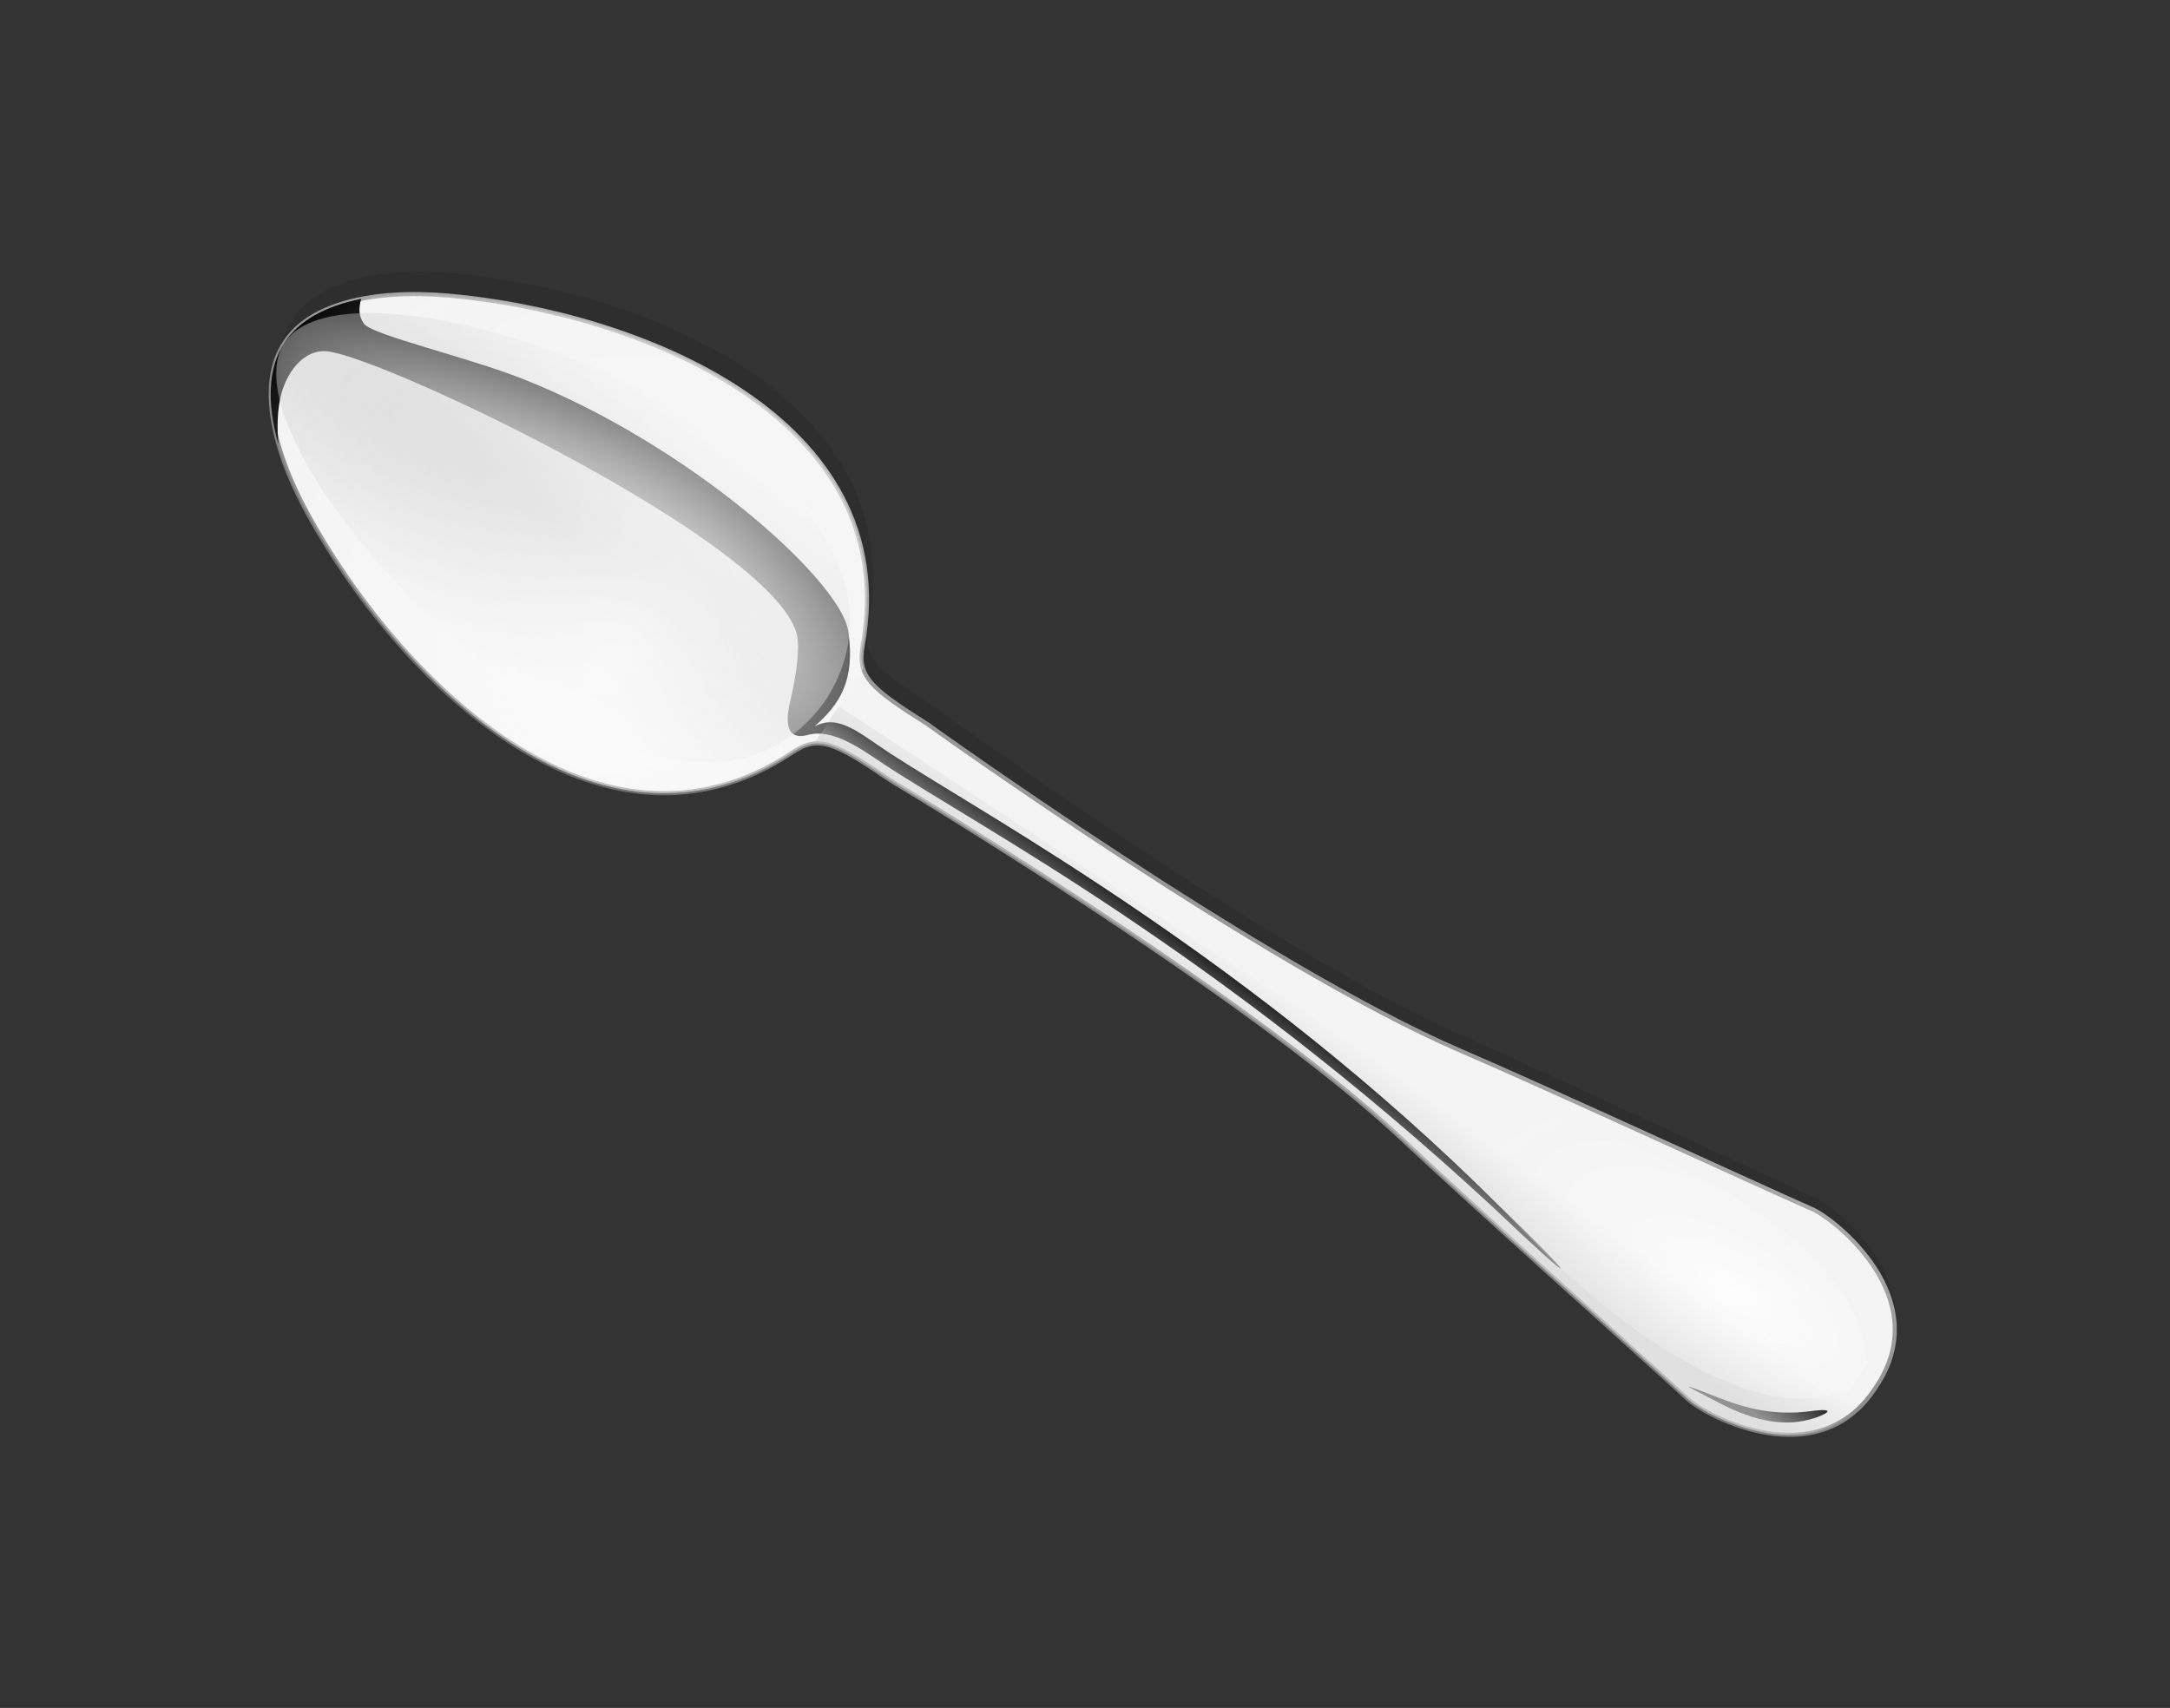 <?xml version="1.0" encoding="UTF-8" standalone="no"?>
<svg
   xmlns:dc="http://purl.org/dc/elements/1.1/"
   xmlns:cc="http://creativecommons.org/ns#"
   xmlns:rdf="http://www.w3.org/1999/02/22-rdf-syntax-ns#"
   xmlns:svg="http://www.w3.org/2000/svg"
   xmlns="http://www.w3.org/2000/svg"
   xmlns:xlink="http://www.w3.org/1999/xlink"
   xmlns:sodipodi="http://sodipodi.sourceforge.net/DTD/sodipodi-0.dtd"
   xmlns:inkscape="http://www.inkscape.org/namespaces/inkscape"
   width="160.3mm"
   height="126.183mm"
   id="svg15789"
   version="1.1"
   inkscape:version="1.0.2-2 (e86c870879, 2021-01-15)"
   sodipodi:docname="spoon.svg">
  <rect width="100%" height="100%" fill="#333333" stroke="none"/>
  <defs
     id="defs15791">
    <radialGradient
       r="77.938"
       fy="273.432"
       fx="1203.402"
       cy="273.432"
       cx="1203.402"
       gradientTransform="matrix(0.67,0.001,0.014,1.55,-338.064,430.813)"
       gradientUnits="userSpaceOnUse"
       id="radialGradient3999"
       xlink:href="#linearGradient3934-1"
       inkscape:collect="always" />
    <linearGradient
       id="linearGradient3934-1">
      <stop
         style="stop-color:#ffffff;stop-opacity:0.784;"
         offset="0"
         id="stop3936-6" />
      <stop
         style="stop-color:#f4f4f4;stop-opacity:0;"
         offset="1"
         id="stop3938-8" />
    </linearGradient>
    <linearGradient
       gradientTransform="translate(-746.506,92.16)"
       inkscape:collect="always"
       xlink:href="#linearGradient3972"
       id="linearGradient3978"
       x1="1194.066"
       y1="596.104"
       x2="1217.938"
       y2="597.188"
       gradientUnits="userSpaceOnUse" />
    <linearGradient
       id="linearGradient3972">
      <stop
         style="stop-color:#d7d7d7;stop-opacity:0.679;"
         offset="0"
         id="stop3974" />
      <stop
         style="stop-color:#cccccc;stop-opacity:0;"
         offset="1"
         id="stop3976" />
    </linearGradient>
    <radialGradient
       inkscape:collect="always"
       xlink:href="#linearGradient3934"
       id="radialGradient3940"
       cx="1190.794"
       cy="271.622"
       fx="1190.794"
       fy="271.622"
       r="77.938"
       gradientTransform="matrix(2.406,0.03,-0.028,2.257,-2413.76,-269.135)"
       gradientUnits="userSpaceOnUse" />
    <linearGradient
       id="linearGradient3934">
      <stop
         style="stop-color:#ffffff;stop-opacity:0.784;"
         offset="0"
         id="stop3936" />
      <stop
         style="stop-color:#f4f4f4;stop-opacity:0;"
         offset="1"
         id="stop3938" />
    </linearGradient>
    <radialGradient
       inkscape:collect="always"
       xlink:href="#linearGradient3905"
       id="radialGradient3911"
       cx="1215.331"
       cy="242.23"
       fx="1215.331"
       fy="242.23"
       r="59.906"
       gradientTransform="matrix(1,-8.7085554e-7,0,3.744,-743.987,-572.645)"
       gradientUnits="userSpaceOnUse" />
    <linearGradient
       inkscape:collect="always"
       id="linearGradient3905">
      <stop
         style="stop-color:#cccccc;stop-opacity:1;"
         offset="0"
         id="stop3907" />
      <stop
         style="stop-color:#cccccc;stop-opacity:0;"
         offset="1"
         id="stop3909" />
    </linearGradient>
    <linearGradient
       inkscape:collect="always"
       xlink:href="#linearGradient3853"
       id="linearGradient3859"
       x1="1139.246"
       y1="474.488"
       x2="1296.623"
       y2="474.488"
       gradientUnits="userSpaceOnUse" />
    <linearGradient
       id="linearGradient3853">
      <stop
         style="stop-color:#696969;stop-opacity:1;"
         offset="0"
         id="stop3855" />
      <stop
         style="stop-color:#bbbbbb;stop-opacity:1;"
         offset="1"
         id="stop3857" />
    </linearGradient>
    <linearGradient
       gradientTransform="translate(-746.506,92.16)"
       y2="474.488"
       x2="1296.623"
       y1="474.488"
       x1="1139.246"
       gradientUnits="userSpaceOnUse"
       id="linearGradient3149"
       xlink:href="#linearGradient3853"
       inkscape:collect="always" />
    <linearGradient
       gradientTransform="translate(-746.506,92.16)"
       y2="474.488"
       x2="1296.623"
       y1="474.488"
       x1="1139.246"
       gradientUnits="userSpaceOnUse"
       id="linearGradient3149-2"
       xlink:href="#linearGradient3853-7"
       inkscape:collect="always" />
    <linearGradient
       id="linearGradient3853-7">
      <stop
         style="stop-color:#696969;stop-opacity:1;"
         offset="0"
         id="stop3855-6" />
      <stop
         style="stop-color:#bbbbbb;stop-opacity:1;"
         offset="1"
         id="stop3857-0" />
    </linearGradient>
    <radialGradient
       inkscape:collect="always"
       xlink:href="#linearGradient3905-1"
       id="radialGradient3911-3"
       cx="1215.331"
       cy="242.23"
       fx="1215.331"
       fy="242.23"
       r="59.906"
       gradientTransform="matrix(1,-8.7085554e-7,0,3.744,-743.987,-572.645)"
       gradientUnits="userSpaceOnUse" />
    <linearGradient
       inkscape:collect="always"
       id="linearGradient3905-1">
      <stop
         style="stop-color:#cccccc;stop-opacity:1;"
         offset="0"
         id="stop3907-0" />
      <stop
         style="stop-color:#cccccc;stop-opacity:0;"
         offset="1"
         id="stop3909-0" />
    </linearGradient>
    <radialGradient
       inkscape:collect="always"
       xlink:href="#linearGradient3934-0"
       id="radialGradient3940-7"
       cx="1190.794"
       cy="271.622"
       fx="1190.794"
       fy="271.622"
       r="77.938"
       gradientTransform="matrix(2.406,0.03,-0.028,2.257,-2413.76,-269.135)"
       gradientUnits="userSpaceOnUse" />
    <linearGradient
       id="linearGradient3934-0">
      <stop
         style="stop-color:#ffffff;stop-opacity:0.784;"
         offset="0"
         id="stop3936-4" />
      <stop
         style="stop-color:#f4f4f4;stop-opacity:0;"
         offset="1"
         id="stop3938-2" />
    </linearGradient>
    <linearGradient
       gradientTransform="translate(-746.506,92.16)"
       inkscape:collect="always"
       xlink:href="#linearGradient3972-5"
       id="linearGradient3978-5"
       x1="1194.066"
       y1="596.104"
       x2="1217.938"
       y2="597.188"
       gradientUnits="userSpaceOnUse" />
    <linearGradient
       id="linearGradient3972-5">
      <stop
         style="stop-color:#d7d7d7;stop-opacity:0.679;"
         offset="0"
         id="stop3974-4" />
      <stop
         style="stop-color:#cccccc;stop-opacity:0;"
         offset="1"
         id="stop3976-8" />
    </linearGradient>
    <radialGradient
       r="77.938"
       fy="273.432"
       fx="1203.402"
       cy="273.432"
       cx="1203.402"
       gradientTransform="matrix(0.67,0.001,0.014,1.55,-338.064,430.813)"
       gradientUnits="userSpaceOnUse"
       id="radialGradient3999-1"
       xlink:href="#linearGradient3934-1-0"
       inkscape:collect="always" />
    <linearGradient
       id="linearGradient3934-1-0">
      <stop
         style="stop-color:#ffffff;stop-opacity:0.784;"
         offset="0"
         id="stop3936-6-1" />
      <stop
         style="stop-color:#f4f4f4;stop-opacity:0;"
         offset="1"
         id="stop3938-8-4" />
    </linearGradient>
    <radialGradient
       r="77.938"
       fy="273.432"
       fx="1203.402"
       cy="273.432"
       cx="1203.402"
       gradientTransform="matrix(0.67,0.001,0.014,1.55,-338.064,430.813)"
       gradientUnits="userSpaceOnUse"
       id="radialGradient15912"
       xlink:href="#linearGradient3934-1-0"
       inkscape:collect="always" />
    <linearGradient
       inkscape:collect="always"
       xlink:href="#linearGradient3853-7"
       id="linearGradient15988"
       gradientUnits="userSpaceOnUse"
       gradientTransform="translate(-746.506,92.16)"
       x1="1139.246"
       y1="474.488"
       x2="1296.623"
       y2="474.488" />
    <radialGradient
       inkscape:collect="always"
       xlink:href="#linearGradient3905-1"
       id="radialGradient15990"
       gradientUnits="userSpaceOnUse"
       gradientTransform="matrix(1,-8.7085554e-7,0,3.744,-743.987,-572.645)"
       cx="1215.331"
       cy="242.23"
       fx="1215.331"
       fy="242.23"
       r="59.906" />
    <radialGradient
       inkscape:collect="always"
       xlink:href="#linearGradient3934-0"
       id="radialGradient15992"
       gradientUnits="userSpaceOnUse"
       gradientTransform="matrix(2.406,0.03,-0.028,2.257,-2413.76,-269.135)"
       cx="1190.794"
       cy="271.622"
       fx="1190.794"
       fy="271.622"
       r="77.938" />
    <linearGradient
       inkscape:collect="always"
       xlink:href="#linearGradient3972-5"
       id="linearGradient15994"
       gradientUnits="userSpaceOnUse"
       gradientTransform="translate(-746.506,92.16)"
       x1="1194.066"
       y1="596.104"
       x2="1217.938"
       y2="597.188" />
    <radialGradient
       inkscape:collect="always"
       xlink:href="#linearGradient3934-1-0"
       id="radialGradient15996"
       gradientUnits="userSpaceOnUse"
       gradientTransform="matrix(0.67,0.001,0.014,1.55,-338.064,430.813)"
       cx="1203.402"
       cy="273.432"
       fx="1203.402"
       fy="273.432"
       r="77.938" />
  </defs>
  <sodipodi:namedview
     id="base"
     pagecolor="#ffffff"
     bordercolor="#666666"
     borderopacity="1.0"
     inkscape:pageopacity="0.0"
     inkscape:pageshadow="2"
     inkscape:zoom="0.77800391"
     inkscape:cx="231.96513"
     inkscape:cy="415.81066"
     inkscape:document-units="px"
     inkscape:current-layer="layer1"
     showgrid="false"
     fit-margin-top="20"
     fit-margin-bottom="20"
     fit-margin-right="20"
     fit-margin-left="20"
     inkscape:window-width="1920"
     inkscape:window-height="1017"
     inkscape:window-x="-8"
     inkscape:window-y="-8"
     inkscape:window-maximized="1"
     inkscape:document-rotation="0"
     units="mm" />
  <g
     inkscape:label="Layer 1"
     inkscape:groupmode="layer"
     id="layer1"
     transform="translate(-837.484,-258.512)">
    <g
       id="g15977"
       transform="matrix(0.168,-0.735,0.735,0.168,535.022,1190.998)">
      <path
         inkscape:connector-curvature="0"
         id="path4004-1-0"
         d="m 1203.963,247.476 c -15.546,-6.114 -37.655,2.55 -59.676,21.704 -52.557,45.716 -110.058,134.948 -48.033,194.605 8.429,8.107 7.21,14.165 -2.279,37.816 0,0 -48.4,145.693 -88.893,213.602 -17.972,30.14 -55.622,97.226 -71.29,124.242 -4.295,7.405 -17.714,53.215 19.593,66.897 36.97,14.568 57.384,-28.582 59.096,-36.97 6.243,-30.6 22.689,-105.751 29.288,-140.216 14.868,-77.655 75.515,-218.69 75.515,-218.69 8.626,-23.979 11.74,-29.316 23.426,-29.773 85.992,-3.363 102.29,-108.265 93.395,-177.353 -3.727,-28.946 -14.462,-50.102 -30.142,-55.863 z"
         style="fill:#000000;fill-opacity:0.098;stroke:none" />
      <g
         id="g15858-6"
         transform="rotate(20.398,743.327,2240.887)">
        <path
           style="fill:#f4f4f4;fill-opacity:1;stroke:url(#linearGradient15988);stroke-width:1.5;stroke-miterlimit:4;stroke-dasharray:none;stroke-opacity:1"
           d="m 471.437,214.194 c -16.704,-0.189 -34.289,15.769 -48.062,41.5 -32.874,61.413 -54.899,165.257 24.281,198.969 10.76,4.581 11.774,10.677 11.312,36.156 0,0 6.551,153.382 -7.156,231.25 -6.084,34.56 -17.427,110.648 -22.469,141.469 -1.382,8.448 2.36,56.036 42.094,55.562 39.734,0.474 43.476,-47.114 42.094,-55.562 -5.042,-30.82 -16.385,-106.909 -22.469,-141.469 -13.707,-77.868 -7.156,-231.25 -7.156,-231.25 -0.462,-25.479 0.552,-31.575 11.312,-36.156 79.18,-33.712 57.124,-137.555 24.25,-198.969 -13.773,-25.731 -31.328,-41.689 -48.031,-41.5 z"
           id="path4004-1-4-1"
           inkscape:connector-curvature="0" />
        <path
           inkscape:connector-curvature="0"
           style="fill:#000000;fill-opacity:1;stroke:none"
           d="m 471.431,214.191 c -10.952,-0.124 -22.27,6.695 -32.656,18.656 4.48,-3.472 9.303,-6.61 14.281,-8.594 8.835,-3.521 20.368,-3.204 24.5,5.219 9.674,19.718 30.993,174.663 8.062,202.094 -4.404,5.268 -18.969,10.755 -22.688,12.094 -3.56,1.282 -14.227,5.543 -6.75,12.156 7.437,6.578 6.482,19.759 6.469,29.812 -0.057,42.843 9.806,140.173 -13.437,278.281 -8.131,44.743 -6.295,43.824 1.875,0.688 25.704,-125.211 16.505,-233.982 16.187,-278.781 -0.099,-13.87 2.05,-24.719 -7.062,-29.594 11.751,3.248 22.301,3.566 36.312,-8.812 14.184,-12.531 25.582,-86.939 12.063,-152.062 -4.589,-22.103 -16.969,-55.389 -15.188,-60.406 1.087,-3.06 3.79,-4.96 7.156,-5.906 -9.387,-9.577 -19.401,-14.954 -29.125,-14.844 z"
           id="path3003-4-7" />
        <path
           style="fill:#000000;fill-opacity:1;stroke:none"
           d="m 434.441,872.41 c 1.613,18.251 7.115,27.543 14.396,33.624 3.675,3.07 8.661,5.712 1.851,-2.159 -9.007,-10.411 -12.386,-20.768 -14.613,-31.356 -4.168,-19.817 -2.454,-9.394 -1.634,-0.108 z"
           id="path5431-7-5"
           inkscape:connector-curvature="0"
           sodipodi:nodetypes="sssss" />
        <path
           style="fill:url(#radialGradient15990);fill-opacity:1;fill-rule:evenodd;stroke:none"
           d="m 471.249,214.194 c -29.45,0 -59.813,81.744 -59.813,150.469 0,67.952 30.747,89.218 59.906,89.688 29.159,-0.47 59.906,-21.735 59.906,-89.688 0,-68.725 -30.363,-150.469 -59.813,-150.469 -0.032,0 -0.063,-1.9e-4 -0.094,0 -0.031,-1.9e-4 -0.062,0 -0.094,0 z"
           id="path3861-1-6"
           inkscape:connector-curvature="0" />
        <path
           inkscape:connector-curvature="0"
           style="fill:url(#radialGradient15992);fill-opacity:1;stroke:none"
           d="m 471.431,214.191 c -16.704,-0.189 -34.289,15.769 -48.062,41.5 -32.874,61.413 -54.899,165.257 24.281,198.969 3.186,1.356 5.527,2.852 7.219,4.938 h 33.156 c 1.692,-2.086 4.002,-3.581 7.188,-4.938 79.18,-33.712 57.124,-137.555 24.25,-198.969 -13.773,-25.731 -31.328,-41.689 -48.031,-41.5 z"
           id="path3932-4" />
        <path
           inkscape:connector-curvature="0"
           style="fill:url(#linearGradient15994);fill-opacity:1;stroke:none"
           d="m 454.869,459.598 c 4.022,4.959 4.419,13.283 4.094,31.219 0,0 6.551,153.382 -7.156,231.25 -6.084,34.56 -17.427,110.648 -22.469,141.469 -1.382,8.448 2.36,56.036 42.094,55.562 v -459.5 z"
           id="path3960-2" />
        <path
           inkscape:connector-curvature="0"
           style="fill:url(#radialGradient15996);fill-opacity:1;stroke:none"
           d="m 470.82,732.519 c -6.584,-0.138 -13.516,11.515 -18.945,30.303 -12.958,44.844 -21.64,120.67 9.571,145.286 1.256,0.99 2.179,2.082 2.845,3.605 h 13.069 c 0.667,-1.523 1.577,-2.615 2.833,-3.605 31.211,-24.616 22.517,-100.442 9.559,-145.286 -5.429,-18.789 -12.349,-30.441 -18.933,-30.303 z"
           id="path3932-8-8" />
      </g>
    </g>
  </g>
</svg>
